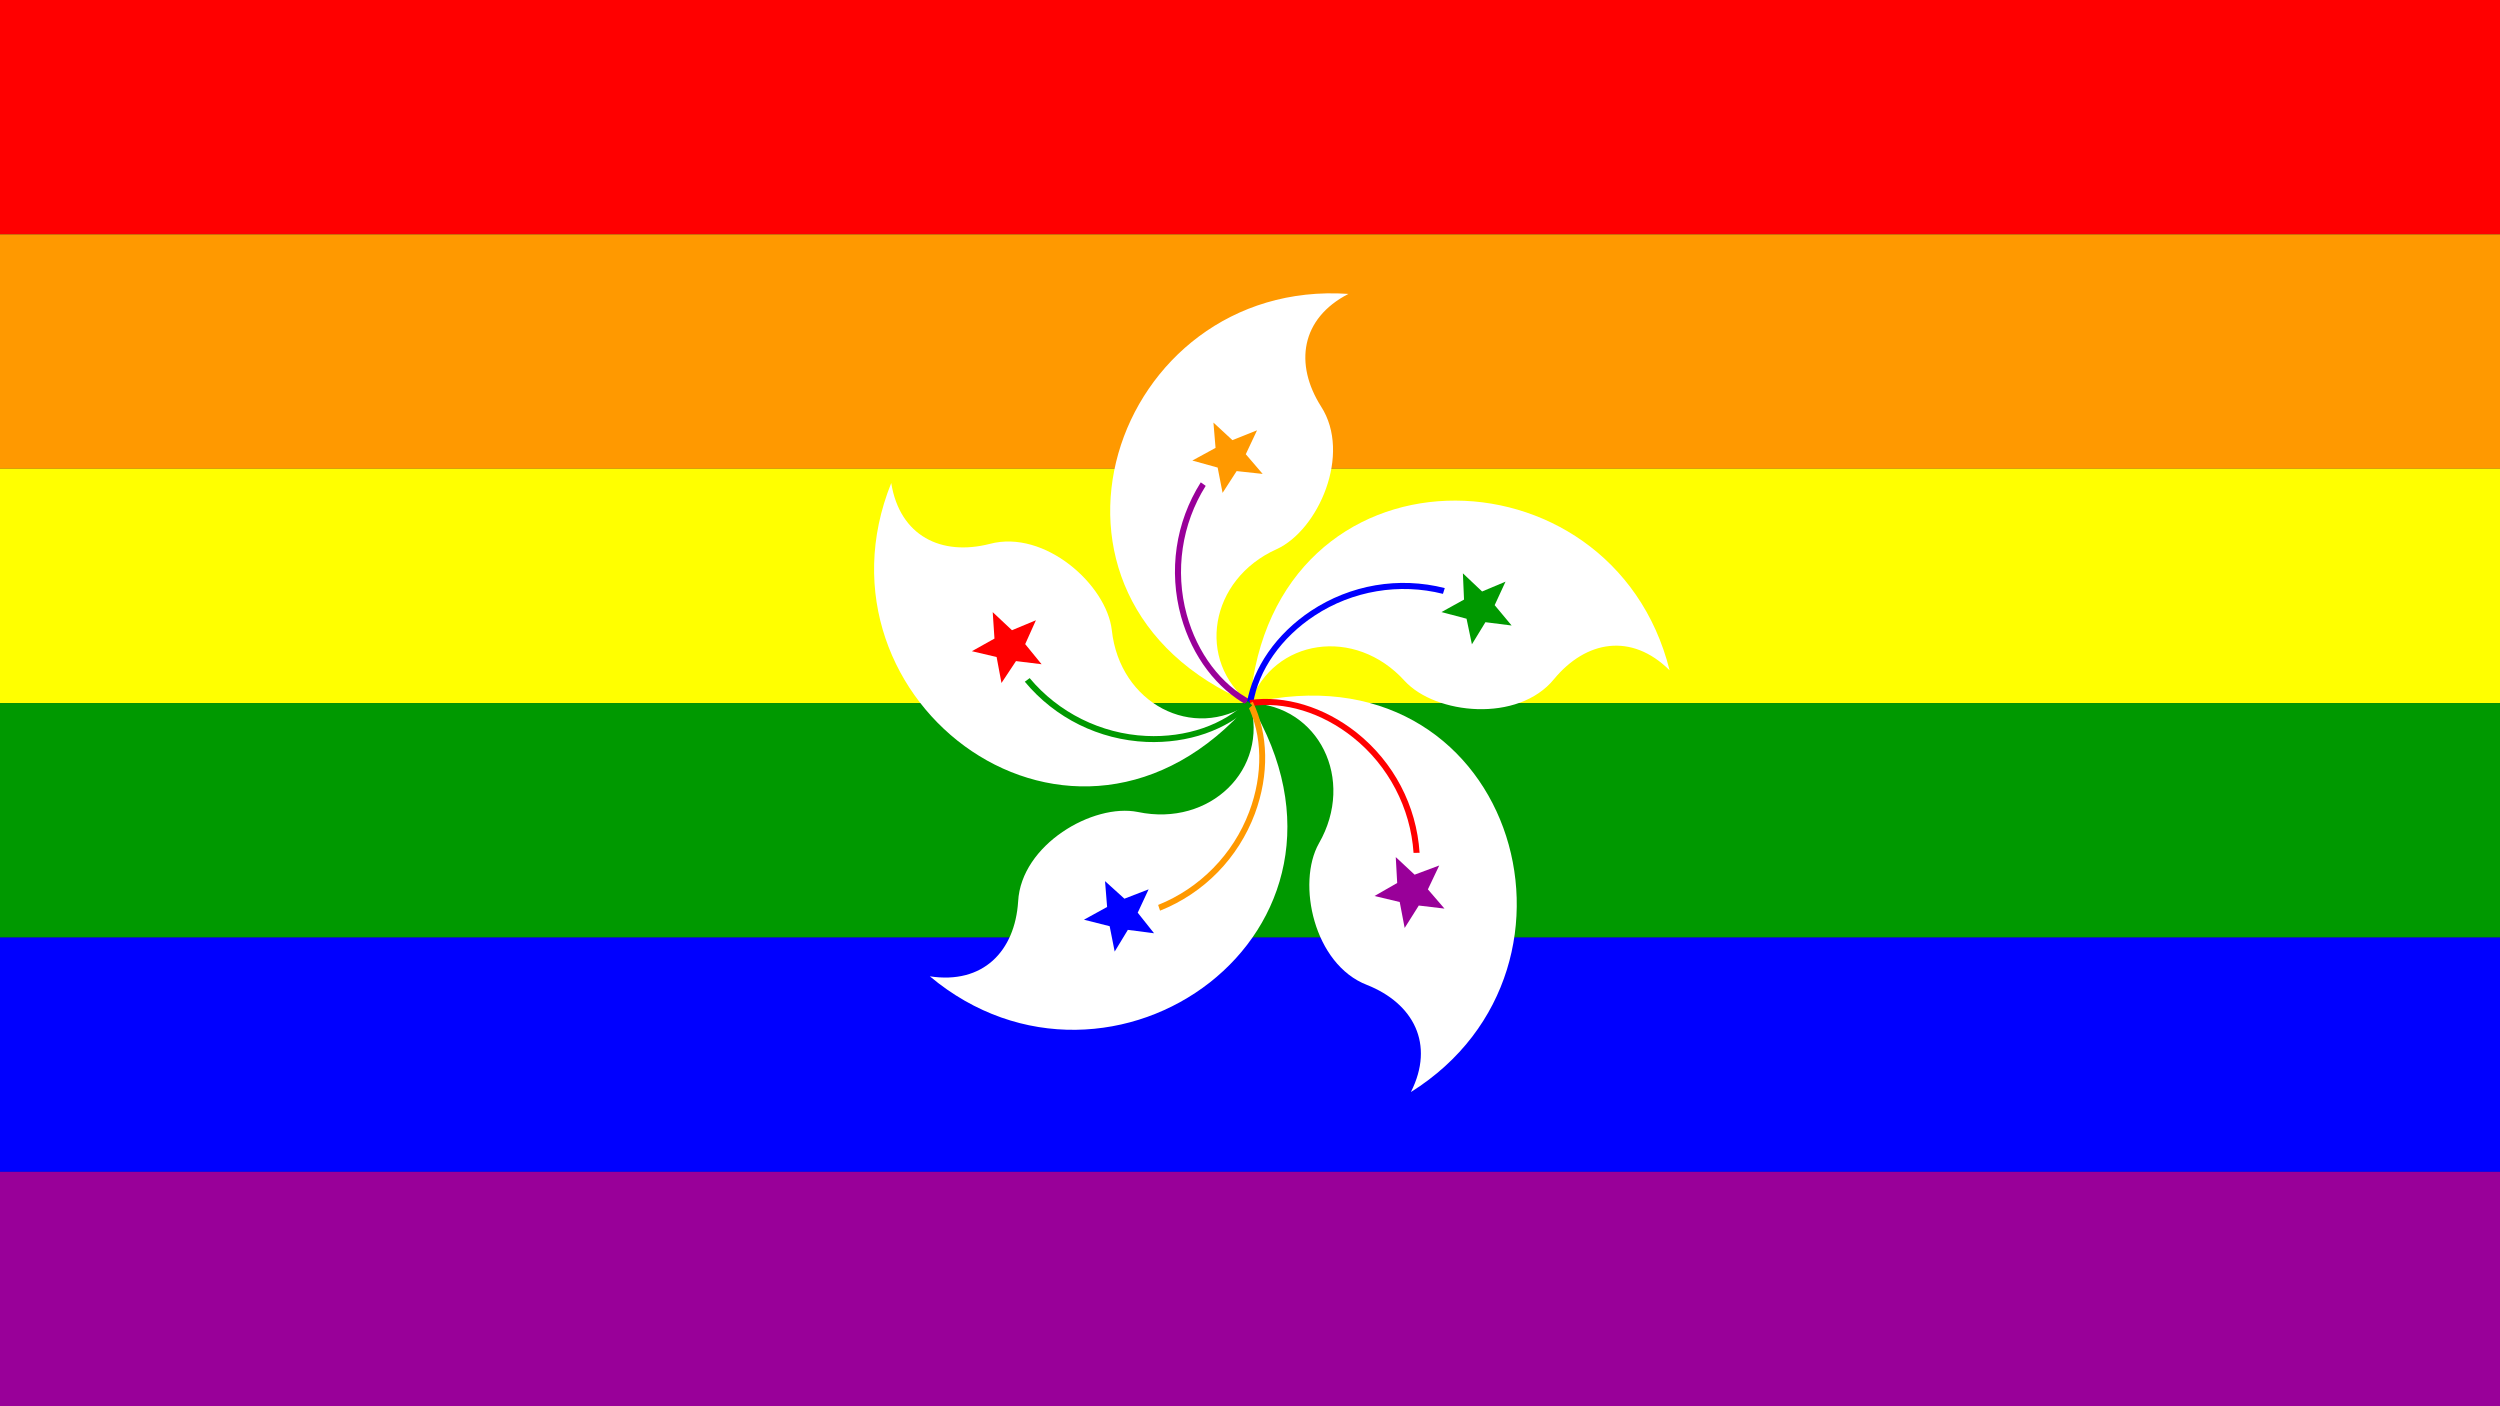 <?xml version="1.0"?>
<svg xmlns="http://www.w3.org/2000/svg" xmlns:xlink="http://www.w3.org/1999/xlink" version="1.1" width="640" height="360" viewBox="0 0 640 360">
<rect x="0" y="0" width="640" height="360" fill="#333333" stroke="none"/>
<!-- Generated by Kreative Vexillo v1.0 -->
<style>
.blue{fill:rgb(0,0,255);}
.green{fill:rgb(0,153,0);}
.orange{fill:rgb(255,153,0);}
.purple{fill:rgb(153,0,153);}
.red{fill:rgb(255,0,0);}
.white{fill:rgb(255,255,255);}
.yellow{fill:rgb(255,255,0);}
</style>
<defs>
<path id="petal" d="M 0.0 0.0 C -0.351 -0.148 -0.195 -0.605 0.14 -0.582 C 0.072 -0.547 0.063 -0.482 0.101 -0.422 C 0.145 -0.354 0.097 -0.246 0.038 -0.219 C -0.058 -0.176 -0.077 -0.06 -1.0000542E-4 1.4901161E-8 Z"/>
<path id="star" d="M -0.019 -0.33 L -0.039 -0.299 L -0.046 -0.335 L -0.082 -0.345 L -0.049 -0.363 L -0.052 -0.399 L -0.025 -0.374 L 0.01 -0.388 L -0.006 -0.354 L 0.018 -0.326 Z"/>
<path id="trace" d="M 0.002 -0.004 C -0.041 -0.026 -0.075 -0.071 -0.09 -0.126 C -0.107 -0.188 -0.097 -0.255 -0.063 -0.309 L -0.07 -0.314 C -0.106 -0.257 -0.116 -0.188 -0.098 -0.123 C -0.082 -0.066 -0.047 -0.02 -0.002 0.004 Z"/>
</defs>
<g>
<g>
<rect x="0" y="0" width="640" height="60" class="red"/>
<rect x="0" y="60" width="640" height="60" class="orange"/>
<rect x="0" y="120" width="640" height="60" class="yellow"/>
<rect x="0" y="180" width="640" height="60" class="green"/>
<rect x="0" y="240" width="640" height="60" class="blue"/>
<rect x="0" y="300" width="640" height="60" class="purple"/>
</g>
<g>
<use xlink:href="#petal" transform="translate(320 180) scale(180 180) rotate(0)" class="white"/>
<use xlink:href="#star" transform="translate(320 180) scale(180 180) rotate(0)" class="orange"/>
<use xlink:href="#trace" transform="translate(320 180) scale(180 180) rotate(0)" class="purple"/>
</g>
<g>
<use xlink:href="#petal" transform="translate(320 180) scale(180 180) rotate(72)" class="white"/>
<use xlink:href="#star" transform="translate(320 180) scale(180 180) rotate(72)" class="green"/>
<use xlink:href="#trace" transform="translate(320 180) scale(180 180) rotate(72)" class="blue"/>
</g>
<g>
<use xlink:href="#petal" transform="translate(320 180) scale(180 180) rotate(144)" class="white"/>
<use xlink:href="#star" transform="translate(320 180) scale(180 180) rotate(144)" class="purple"/>
<use xlink:href="#trace" transform="translate(320 180) scale(180 180) rotate(144)" class="red"/>
</g>
<g>
<use xlink:href="#petal" transform="translate(320 180) scale(180 180) rotate(216)" class="white"/>
<use xlink:href="#star" transform="translate(320 180) scale(180 180) rotate(216)" class="blue"/>
<use xlink:href="#trace" transform="translate(320 180) scale(180 180) rotate(216)" class="orange"/>
</g>
<g>
<use xlink:href="#petal" transform="translate(320 180) scale(180 180) rotate(288)" class="white"/>
<use xlink:href="#star" transform="translate(320 180) scale(180 180) rotate(288)" class="red"/>
<use xlink:href="#trace" transform="translate(320 180) scale(180 180) rotate(288)" class="green"/>
</g>
</g>
</svg>
